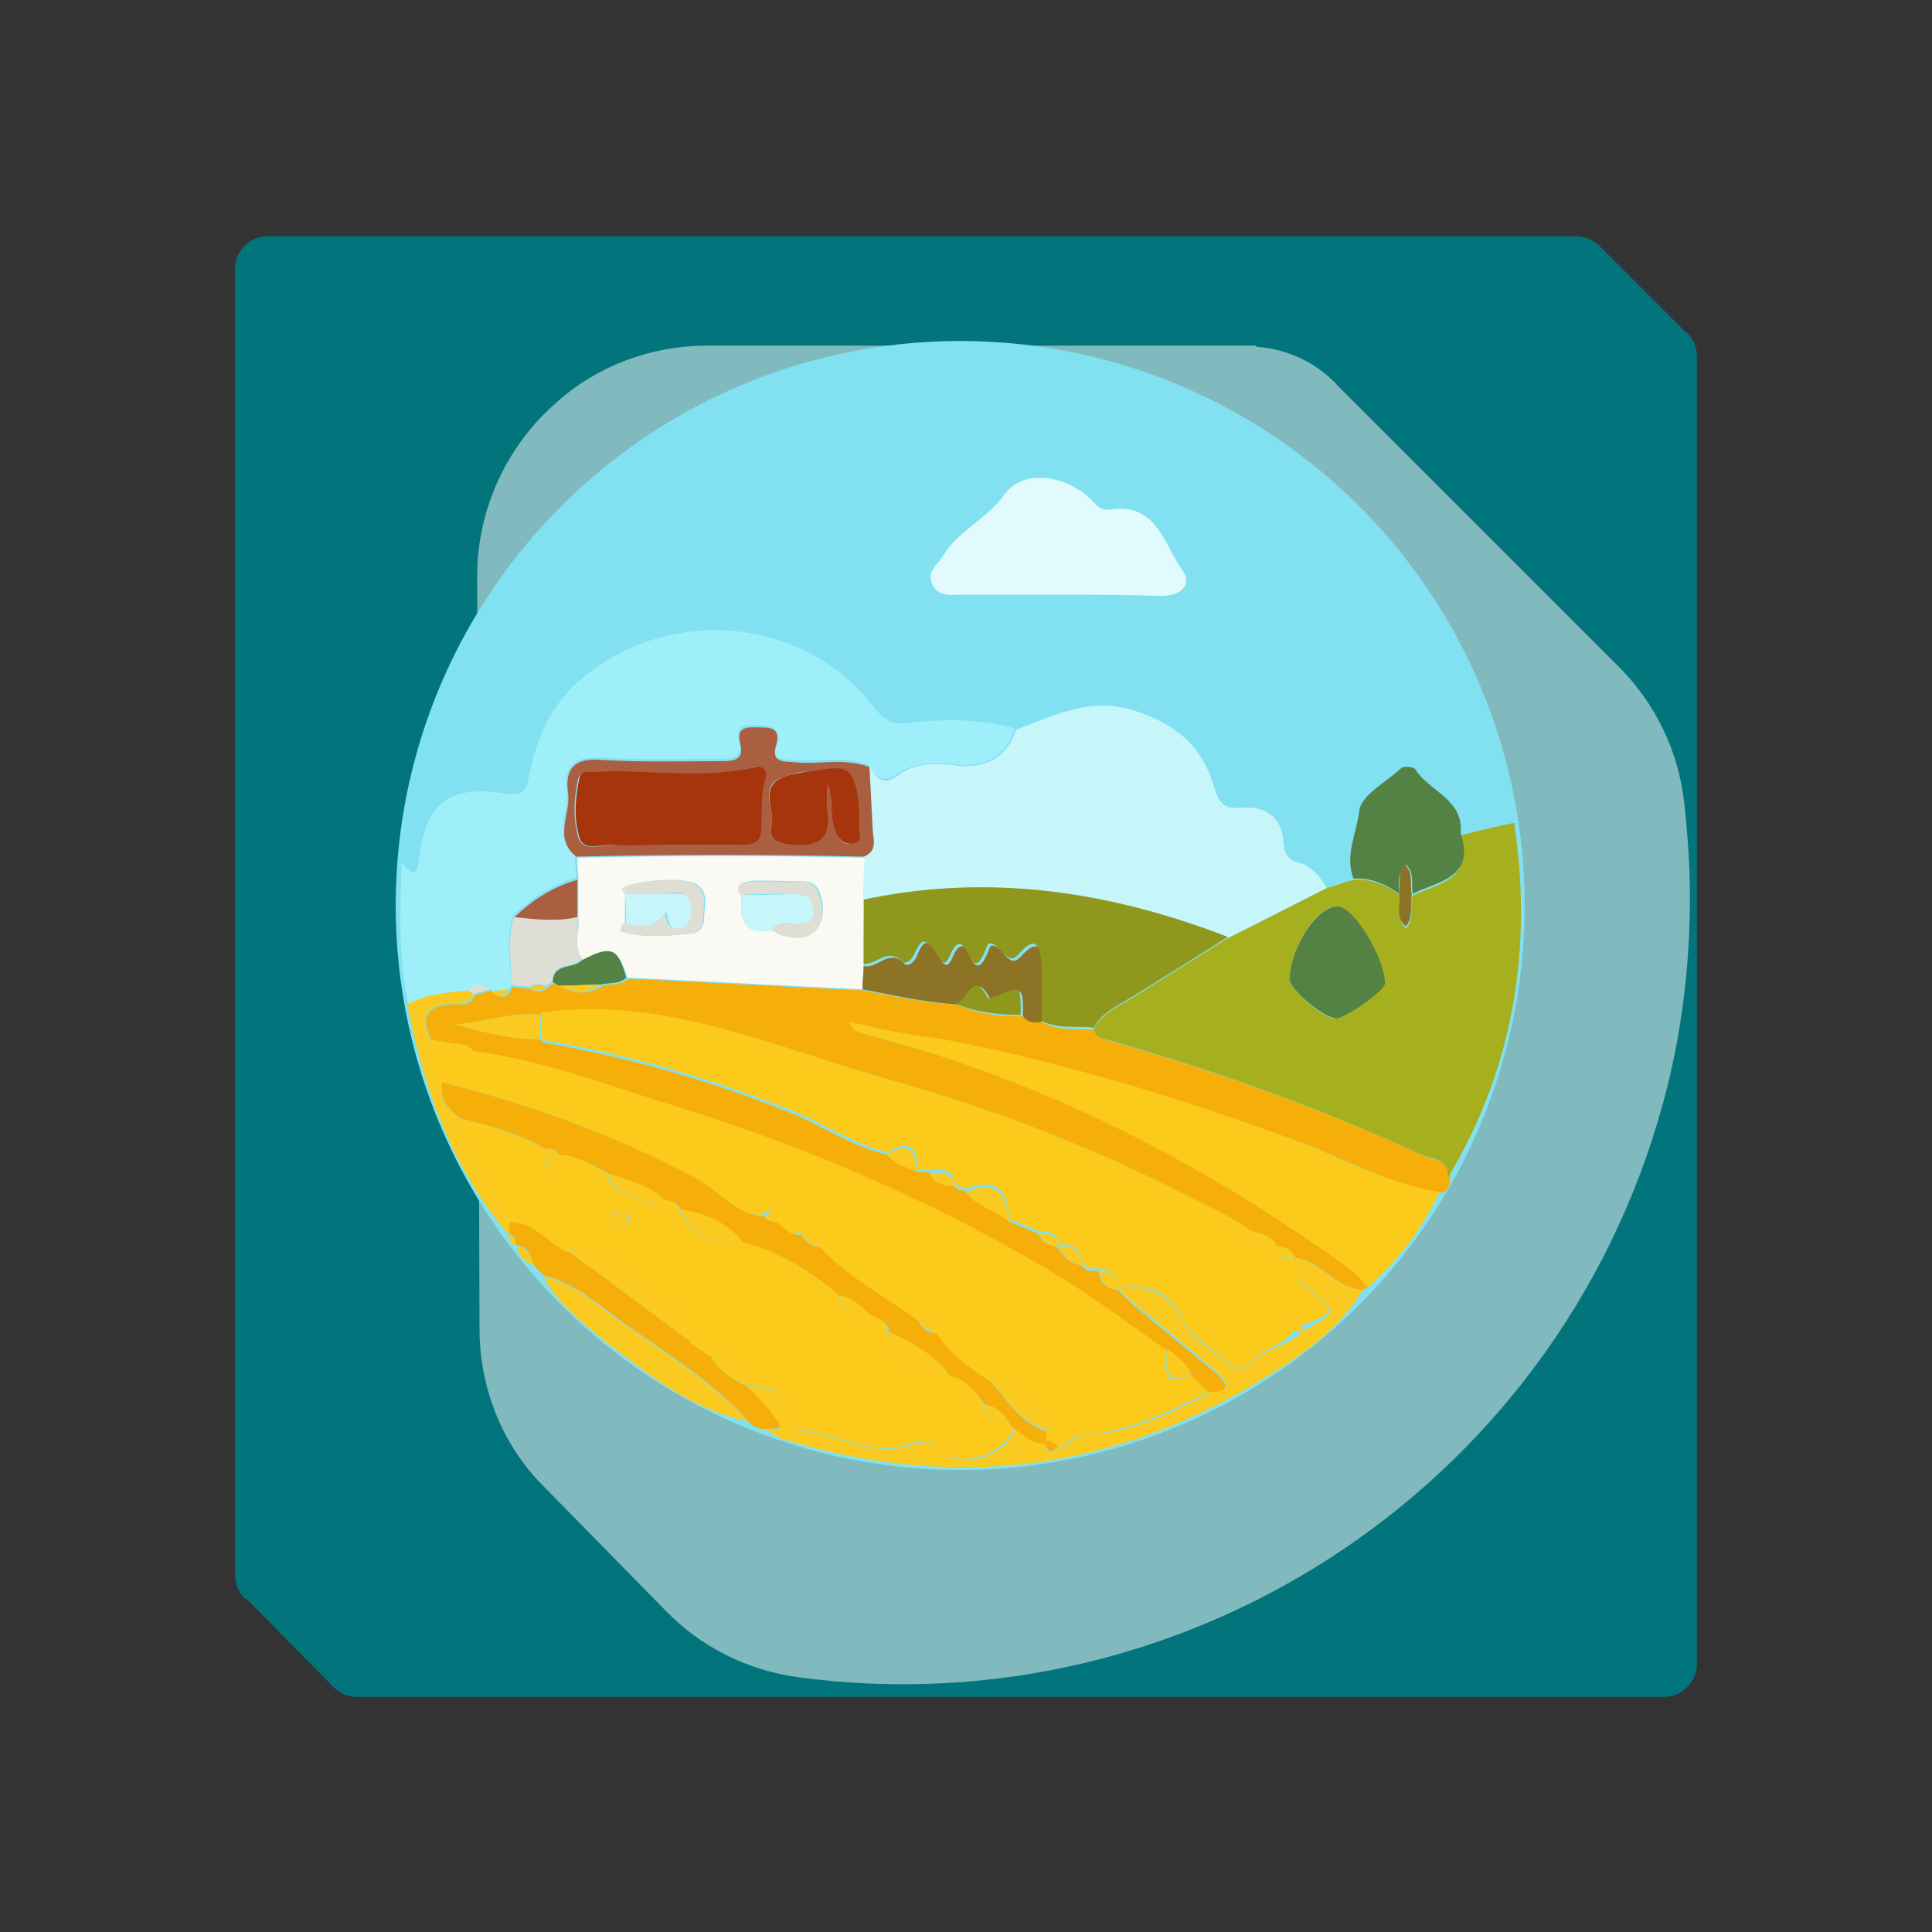 <?xml version="1.0" encoding="utf-8"?>
<!-- Generator: Adobe Illustrator 22.0.1, SVG Export Plug-In . SVG Version: 6.00 Build 0)  -->
<svg version="1.1" id="Capa_1" xmlns="http://www.w3.org/2000/svg" xmlns:xlink="http://www.w3.org/1999/xlink" x="0px" y="0px"
	 viewBox="0 0 166 166" style="enable-background:new 0 0 166 166;" xml:space="preserve">
<rect x="0" y="0" width="166" height="166" fill="#333333" stroke="none"/>
<style type="text/css">
	.st0{fill:#02747C;}
	.st1{opacity:0.5;fill:#FFFFFF;enable-background:new    ;}
	.st2{fill:#82E1F1;}
	.st3{fill:#F6AF08;}
	.st4{fill:#A6B01E;}
	.st5{fill:#9FEFFA;}
	.st6{fill:#FBCA1B;}
	.st7{fill:#FACA21;}
	.st8{fill:#C6F6FA;}
	.st9{fill:#E0FAFD;}
	.st10{fill:#548144;}
	.st11{fill:#8F981D;}
	.st12{fill:#FAF9F3;}
	.st13{fill:#8C7326;}
	.st14{fill:#DFDED5;}
	.st15{fill:#A95F40;}
	.st16{fill:#A6350E;}
</style>
<g id="Innovando_Ruralidad">
	<g>
		<path class="st0" d="M145.8,30.6V143c0,1.5-1.3,2.8-2.8,2.8H30.6c-0.7,0-1.4-0.3-1.9-0.8l-0.3-0.3l-7.1-7.2l-0.3-0.2
			c-0.5-0.5-0.8-1.2-0.8-1.9V23.1c0-1.6,1.3-2.8,2.8-2.8h112.4c0.7,0,1.5,0.3,2,0.8l0.2,0.2l7.1,7.1l0,0
			C145.4,28.9,145.8,29.7,145.8,30.6z"/>
		<path class="st1" d="M145.2,77.1c0-2.7-0.2-5.5-0.5-8.2c-0.5-4.4-2.5-8.5-5.6-11.6c-9.6-9.6-23.9-23.9-24.1-24.1
			c-1.8-2-4.3-3.2-7-3.4l-0.1-0.1H60.7c-4.7,0-9.3,1.7-12.8,4.8l0,0c-4.4,3.8-6.9,9.3-6.9,15l0.2,64.7c0,5.1,2,10.1,5.7,13.7
			l10.3,10.5c3,3.1,7,5.1,11.3,5.7c33.9,4.6,66.4-17,74.8-50.9C144.6,87.9,145.2,82.5,145.2,77.1L145.2,77.1z"/>
	</g>
	<g>
		<circle class="st2" cx="82.5" cy="77.8" r="48.5"/>
		<g>
			<path class="st2" d="M34.5,74.1c0-0.9,0.1-1.7,0.1-2.6c0.1-0.2,0.2-0.4,0.4-0.5c1.6-11.8,7-21.5,15.9-29.4
				c7.8-6.9,16.9-10.8,27.1-11.8c11.4-1.1,22.2,1.5,31.7,8.2c11.4,7.9,18.4,18.8,20.5,32.6c-1.6,0.4-3.1,0.8-4.7,1.1
				c0.3-2.9-2.7-3.6-3.9-5.5c-0.1-0.2-1-0.3-1.2-0.1c-1.3,1.1-3.4,2.2-3.6,3.6c-0.3,1.9-1.3,3.9-0.5,5.9c-0.8,0.2-1.5,0.5-2.3,0.7
				c-0.6-1-1.3-1.8-2.5-2.2c-0.8-0.2-1.2-0.7-1.2-1.5c-0.2-2.4-1.5-3.4-3.8-3.2c-1.4,0.1-1.9-0.5-2.2-1.8c-1-3.6-3.5-5.5-7-6.6
				c-3.7-1.1-6.8,0.5-10,1.7c-3-0.8-6.1-0.8-9.1-0.5c-1.4,0.1-2.1-0.1-2.9-1.2c-6.1-8-17.3-8.7-24.6-3.1c-3,2.3-4.4,5.2-5.1,8.7
				c-0.2,1.1-0.3,2-1.9,1.7c-5.1-0.8-7,0.6-7.6,5.6C35.7,75.8,35.1,74.7,34.5,74.1z M90.7,51.1L90.7,51.1c3,0,6.1,0,9.1,0
				c1.5,0,2.7-1,1.8-2.2c-1.6-2.2-2.2-5.9-6.3-5.2c-0.9,0.2-1.3-0.7-1.9-1.2c-2.3-1.8-5.6-2.1-7.1-0.1c-1.5,2.1-4,3.1-5.3,5.3
				c-0.5,0.8-1.4,1.4-0.9,2.4c0.5,1.1,1.6,0.9,2.5,0.9C85.3,51.1,88,51.1,90.7,51.1z"/>
			<path class="st3" d="M117.5,110.6c-0.1,0.1-0.3,0.2-0.4,0.2c-2.3,0-3.5-2.5-5.8-2.7l0,0c-0.3-0.7-0.8-1-1.6-1l0,0
				c-0.5-1.2-1.8-1-2.6-1.6c-1.7-1.2-3.6-1.9-5.4-2.9c-8.2-4.2-16.7-7.4-25.5-9.9C66.5,90,57,85.5,46.4,87.2
				c-2.5-0.3-4.8,0.7-7.3,0.8c2.4,0.7,4.8,1.3,7.3,1.3c0.1,0.1,0.2,0.3,0.4,0.3c7.5,1.3,14.8,3.4,21.8,6.3c2.5,1.1,4.9,2.7,7.6,3.3
				c0.7,0.8,1.7,1,2.6,1.5c0.3,0,0.7,0,1,0c0.4,0.9,1.2,1.1,2.1,1.1c0.2,0.4,0.6,0.5,1,0.5c0.9,1.3,2.6,1.6,3.7,2.6
				c0.9,0.4,1.7,0.7,2.6,1.1c0.3,0.7,0.8,1,1.6,1.1l0,0c0.5,0.8,1.1,1.5,2.1,1.6c0.4,0.6,1,0.5,1.5,0.5c0.1,1,0.6,1.5,1.6,1.6l0,0
				c0.4,0.4,0.7,0.7,1.1,1.1c2.5,2.1,5,4.1,7.5,6.2c1.2,1,0.7,1.6-0.7,1.6l0,0c-0.2-0.2-0.3-0.3-0.5-0.5l0,0
				c-0.2-0.2-0.4-0.4-0.5-0.5c-0.2-0.2-0.3-0.3-0.5-0.5c-0.5-0.9-1.2-1.6-2.1-2.1c-3.4-2.3-6.8-4.8-10.3-7
				c-10.5-6.2-21.6-10.9-33.3-14.4c-5.3-1.6-10.5-3.6-16-4.3c-0.2-0.2-0.4-0.3-0.5-0.5c-1-0.2-2.1-0.4-3.1-0.5c-1-1.9-0.5-3,1.7-3.1
				c0.7-0.1,1.6,0.3,2-0.8c0.5-0.1,1-0.3,1.6-0.4v0.2c0.6,0.5,1.1,0.5,1.5-0.2c0-0.1,0-0.2,0.1-0.3c0.5,0.1,1.1,0.1,1.6,0.2
				c0.5,0.3,1,0.3,1.4-0.1c0.2-0.1,0.4-0.3,0.6-0.4c0.2,0.1,0.4,0.2,0.6,0.3c1.2,0.6,2.4,0.7,3.6-0.1c0.7-0.2,1.6,0,2.2-0.6
				c6.7,0.3,13.5,0.7,20.2,1c2.6,0.5,5.3,1.1,8,1.2c1.8,0.8,3.7,1.1,5.7,1c0.4,0.6,1,0.5,1.6,0.5c1.5,0.9,3.1,0.5,4.7,0.7
				c0.1,0.8,0.7,0.8,1.3,1c9.2,2.6,18.1,5.8,26.8,9.8c0.9,0.4,2.4,0.4,2.3,2c0,0.5-0.2,0.9-0.6,1.2c-4.4-0.6-8.3-2.9-12.4-4.4
				c-9.7-3.5-19.5-6.6-29.7-8.6c-1.4-0.3-2.9-0.4-4.4-0.7c-1.4-0.3-2.8-0.6-4.2-0.9c0.2,0.6,0.5,0.8,0.8,0.9
				c15.4,3.9,29.2,11,42,20.2C116.5,109.3,117,110,117.5,110.6z"/>
			<path class="st4" d="M124.4,101.2c0.1-1.7-1.4-1.6-2.3-2c-8.7-4-17.6-7.2-26.8-9.8c-0.6-0.2-1.2-0.2-1.3-1c0.4-0.9,1.2-1.4,2-1.9
				c3.2-1.9,6.3-3.9,9.5-5.9c2.8-1.4,5.7-2.9,8.5-4.3c0.8-0.2,1.5-0.5,2.3-0.7c1.5-0.1,2.8,0.4,3.9,1.3c0.2,0.9-0.3,2,0.6,2.9
				c0.8-1,0.3-2,0.5-2.8c2.1-1.1,5.4-1.3,4.1-5.2c1.6-0.4,3.1-0.8,4.7-1.1C131.7,81.4,130.1,91.7,124.4,101.2z M110.8,84.1
				c0,0.9,2.8,3.4,3.9,3.4c0.8,0,4.2-2.4,4.2-3c0.1-2.1-2.6-6.5-4-6.6C113.3,77.7,110.9,81.3,110.8,84.1z"/>
			<path class="st5" d="M43.9,84.7c0,0.1-0.1,0.2-0.1,0.3c-0.5,0.1-1,0.1-1.5,0.2V85c-0.7-0.5-1.4-0.6-2,0.1
				c-1.8,0.2-3.6,0.3-5.2,1.2c-0.9-4-0.7-8.1-0.6-12.2c0.6,0.6,1.3,1.7,1.5-0.3c0.6-4.9,2.6-6.4,7.6-5.6c1.6,0.2,1.7-0.7,1.9-1.7
				c0.7-3.5,2.1-6.4,5.1-8.7c7.3-5.6,18.5-4.9,24.6,3.1c0.9,1.1,1.5,1.4,2.9,1.2c3-0.3,6.1-0.4,9.1,0.5c-0.8,2.3-2.3,3.3-4.9,3.1
				c-1.8-0.2-3.6-0.3-5.2,0.8c-1.3,0.9-1.9,0.2-2.5-0.8c-2.1-0.8-4.3-0.2-6.4-0.4c-0.9-0.1-2.1,0.1-1.6-1.5c0.4-1.3-0.4-1.5-1.4-1.5
				c-0.9,0-2.1-0.2-1.7,1.4c0.4,1.5-0.7,1.5-1.7,1.5c-3.4,0-6.8,0.1-10.1-0.1c-2.2-0.1-3.3,0.5-3,2.8c0.3,1.8-1.3,3.9,0.7,5.5
				c0,0.7,0.1,1.3,0.1,2c-2.1,0.6-3.8,1.8-5.4,3.2C43.4,80.8,43.9,82.8,43.9,84.7z"/>
			<path class="st6" d="M117.5,110.6c-0.5-0.6-1-1.2-1.7-1.7c-12.8-9.2-26.6-16.3-42-20.2c-0.3-0.1-0.6-0.3-0.8-0.9
				c1.4,0.3,2.8,0.7,4.2,0.9c1.4,0.3,2.9,0.4,4.4,0.7c10.2,2,20,5,29.7,8.6c4.1,1.5,8,3.8,12.4,4.4
				C122.2,105.5,120.2,108.3,117.5,110.6z"/>
			<path class="st7" d="M111.3,108.1c2.2,0.2,3.4,2.7,5.8,2.7c-2.3,3.9-6.1,6.2-9.8,8.4c-12.6,7.4-26,8.7-39.9,4.5
				c-0.6-0.2-1.1-0.6-1.6-0.8c0.4-0.2,1.9,0.3,0.8-1c-0.7-0.9-1.6-1.8-2.4-2.7c1.8,0.1,3.9-0.1,3.7,2.7c0,0.6,0.5,0.9,1,1
				c3.2,0.5,6.2,2.4,9.6,1.2c0.9-0.3,1.7-0.3,2.5,0.6c1.6,1.7,5.4,0.4,6.2-1.9c0.8,0.5,1.5,1.3,2.6,1.1l0,0c0.1,0.7,0.2,1.3,1.1,0.5
				c0.9,0,1.3-1,2.3-1.1c3.9-0.2,7.4-1.8,10.8-3.7c1.4,0,1.9-0.5,0.7-1.6c-2.5-2.1-5-4.2-7.5-6.2c-0.4-0.3-0.7-0.7-1.1-1.1
				c2.4-0.3,4.2,0.2,5.5,2.8c0.7,1.5,2.6,2.5,4,3.7c0.5,0.4,1.4,0.6,1.7,0.2c1.1-1.6,3.3-1.6,4.6-3c3-1.6,3.1-1.7,0.3-3.8
				C111.2,109.9,111.3,109,111.3,108.1z"/>
			<path class="st3" d="M64.2,119.1c0.8,0.9,1.7,1.7,2.4,2.7c1.1,1.3-0.4,0.8-0.8,1c-0.7,0-1.2-0.3-1.6-0.8c-3.1-3.4-7-5.8-10.7-8.4
				c-2.1-1.5-4.1-3.4-6.8-4c-0.1-0.1-0.2-0.3-0.4-0.4c-0.2-0.2-0.3-0.4-0.5-0.6l0,0c-0.2-0.7-0.4-1.5-1.4-1.6l-0.1-0.1
				c0-0.4-0.1-0.8-0.6-0.9l0,0c0-0.4,0.1-0.8,0.1-1.1c2.2,0,3.4,2,5.2,2.7c3.5,2.6,7,5.2,10.5,7.8c0.5,0.4,1,0.7,1.6,1.1
				C61.8,117.8,62.9,118.5,64.2,119.1L64.2,119.1z"/>
			<path class="st7" d="M46.7,109.7c2.7,0.6,4.7,2.5,6.8,4c3.7,2.6,7.6,5,10.7,8.4c-4.9-1-8.6-4.1-12.4-7
				C49.9,113.5,47.9,112,46.7,109.7z"/>
			<path class="st7" d="M43.8,105c0,0.4-0.1,0.8-0.1,1.1c-4.8-5.7-7.3-12.5-8.7-19.8c1.6-0.9,3.4-1,5.2-1.2c0.2,0.1,0.3,0.2,0.5,0.3
				c-0.4,1-1.3,0.7-2,0.8c-2.2,0.2-2.7,1.3-1.7,3.1c0.2,1.3-0.6,2.8,1,3.7c-0.3,1.5,0.5,2.4,1.6,3.1c-0.7,0.6-0.4,1.1,0,1.8
				C41,100.2,42.4,102.6,43.8,105z"/>
			<path class="st7" d="M44.4,107.1c1,0.1,1.2,0.9,1.4,1.6C45,108.4,44.6,107.9,44.4,107.1z"/>
			<path class="st7" d="M43.7,106.1c0.5,0.1,0.6,0.5,0.6,0.9C43.9,106.9,43.7,106.5,43.7,106.1z"/>
			<path class="st7" d="M45.8,108.7c0.2,0.2,0.3,0.4,0.5,0.6C46.2,109.1,46,108.9,45.8,108.7z"/>
			<path class="st5" d="M34.9,71c-0.1,0.2-0.2,0.4-0.4,0.5C34.7,71.3,34.8,71.1,34.9,71z"/>
			<path class="st8" d="M74.7,65.8c0.6,1.1,1.2,1.8,2.5,0.8c1.6-1.2,3.5-1,5.2-0.8c2.5,0.2,4.1-0.8,4.9-3.1c3.2-1.2,6.3-2.8,10-1.7
				c3.5,1.1,6,3,7,6.6c0.4,1.3,0.8,1.9,2.2,1.8c2.3-0.2,3.7,0.8,3.8,3.2c0.1,0.8,0.4,1.3,1.2,1.5c1.2,0.3,1.9,1.2,2.5,2.2
				c-2.8,1.4-5.7,2.9-8.5,4.3c-10.2-4-20.5-5.6-31.3-3.3c0-1.2,0-2.5,0-3.7c1.1-0.4,0.9-1.3,0.8-2.2C74.9,69.6,74.8,67.7,74.7,65.8z
				"/>
			<path class="st9" d="M90.7,51.1c-2.7,0-5.4,0-8.1,0c-0.9,0-2,0.2-2.5-0.9c-0.5-1.1,0.4-1.6,0.9-2.4c1.3-2.2,3.8-3.2,5.3-5.3
				s4.8-1.8,7.1,0.1c0.6,0.5,1,1.3,1.9,1.2c4.1-0.7,4.7,3,6.3,5.2c0.9,1.3-0.2,2.2-1.8,2.2C96.8,51.1,93.8,51.1,90.7,51.1L90.7,51.1
				z"/>
			<path class="st10" d="M120.2,76.8c-1.2-0.9-2.5-1.4-3.9-1.3c-0.8-2,0.3-4,0.5-5.9c0.2-1.3,2.3-2.4,3.6-3.6
				c0.2-0.2,1.1-0.1,1.2,0.1c1.2,1.9,4.2,2.6,3.9,5.5c1.3,3.9-2,4.1-4.1,5.2c-0.2-0.8,0.2-1.8-0.6-2.5
				C119.9,75.2,120.3,76.1,120.2,76.8z"/>
			<path class="st6" d="M38,93c-1.6-0.9-0.9-2.4-1-3.7c1,0.2,2.1,0.4,3.1,0.5c0.2,0.2,0.4,0.3,0.5,0.5c5.5,0.7,10.7,2.6,16,4.3
				c11.6,3.5,22.8,8.2,33.3,14.4c3.6,2.1,6.9,4.6,10.3,7c0.2,1.2-0.7,3.5,2.1,2.1c0.2,0.2,0.3,0.3,0.5,0.5s0.4,0.4,0.5,0.5l0,0
				c0.2,0.2,0.3,0.3,0.5,0.5l0,0c-3.4,1.8-6.9,3.4-10.8,3.7c-1,0.1-1.4,1.1-2.3,1.1c-0.2-0.4-0.6-0.5-1.1-0.5l0,0c0-0.3,0-0.7,0-1
				c0.8-0.1,1.1-0.3,0.5-1.2c-1.3-1.7-2.9-2.9-5.2-3c-1.8-1.1-3.5-2.4-4.7-4.2c0-1.1-0.8-1.1-1.6-1.1c-2.8-2.1-6-3.7-8.4-6.3
				c0-1.1-0.8-1.1-1.6-1.1c-1,0.2-1.5-0.5-2.1-1.1c-0.1-0.7-0.2-1.3-1.1-0.5c-2.5-0.1-3.8-2.2-5.8-3.2C53,97.6,45.7,94.9,38,93z"/>
			<path class="st6" d="M111.2,114.1c-0.6,1.6-2.8,1.6-3.9,3.2c-0.3,0.4-1.2,0.3-1.7-0.2c-1.4-1.2-3.2-2.2-4-3.7
				c-1.2-2.6-3-3.1-5.5-2.8l0,0c-0.1-1-0.6-1.5-1.6-1.6c-0.6,0-1.2,0-1.5-0.5c-0.1-1.4-1-1.6-2.1-1.6l0,0c-0.1-1.1-0.8-1.1-1.6-1.1
				c-0.9-0.4-1.7-0.7-2.6-1.1c-0.2-2.8-1.2-3.4-3.7-2.6c-0.4,0-0.8-0.1-1-0.5c-0.2-1.4-1.3-1-2.1-1.1c-0.3,0-0.7,0-1,0
				c-0.1-1.8-0.7-2.7-2.6-1.5c-2.7-0.6-5.1-2.2-7.6-3.3c-7.1-2.9-14.3-5-21.8-6.3c-0.1,0-0.3-0.2-0.4-0.3c0-0.7,0-1.4,0-2.1
				c10.5-1.5,20,3,29.7,5.7c8.8,2.5,17.3,5.7,25.5,9.9c1.8,0.9,3.7,1.7,5.4,2.9c-0.1,2.1,1.5,1.5,2.6,1.6l0,0c0.1,1.1,0.8,1.1,1.6,1
				l0,0c0,0.9-0.1,1.8,0.8,2.5C114.9,112.7,114.9,112.8,111.2,114.1c-0.4,0.3,0,0.3,0.4,0.3c0.6,0,0.1-0.3,0.1-0.5
				c-0.1-0.4-0.4-0.5-0.8-0.4C110.8,113.5,110.6,113.7,111.2,114.1z"/>
			<path class="st11" d="M74.2,77.3c10.8-2.3,21.2-0.7,31.3,3.2c-3.2,2-6.3,4-9.5,5.9c-0.8,0.5-1.6,1-2,1.9
				c-1.6-0.2-3.2,0.2-4.7-0.7c0-1.6,0.1-3.1,0-4.7c-0.1-1,0.1-3-1.8-0.9c-0.6,0.7-1,0.2-1.5-0.3c-0.3-0.4-1-1-1.2-0.4
				c-1.2,3.3-1.6,0-2.3-0.2c-1,0-0.9,2.8-2,1c-1.1-1.7-1.3-1.5-2,0c-0.2,0.4-0.7,0.8-1,0.5c-1.3-1.3-2.3,0.5-3.5,0.2
				C74.2,81.1,74.2,79.2,74.2,77.3z"/>
			<path class="st12" d="M74.2,77.3c0,1.9,0,3.8,0,5.7c0,0.7-0.1,1.3-0.1,2c-6.7-0.3-13.5-0.7-20.2-1c-0.8-2.5-1.4-2.8-3.8-1.5
				c-0.9-1.1-0.3-2.4-0.4-3.6c0-1.1,0-2.1,0-3.2c0-0.7-0.1-1.3-0.1-2c8.2-0.2,16.5-0.2,24.7,0C74.2,74.9,74.2,76.1,74.2,77.3z
				 M53.7,76.8c0,0.8,0,1.7,0,2.5c-0.3,0.2-0.5,0.7-0.1,0.8c1.9,0.5,3.9,0.3,5.9,0.1c0.7-0.1,1-0.7,1-1.3c0-1.1,0.5-2.3-0.8-3
				c-1-0.6-5.7-0.2-6.2,0.5C53.5,76.5,53.7,76.7,53.7,76.8z M66.3,79.9c0.2,0.1,0.5,0.3,0.7,0.3c1.1,0.3,2.4,0.6,3.2-0.4
				c0.7-0.9,0.6-2.2,0.2-3.2c-0.5-1.2-1.8-0.8-2.8-0.9c-1,0-2.1-0.1-3.1,0c-0.5,0.1-1.4,0.1-0.8,1.1C63.6,78.7,63.6,80.4,66.3,79.9z
				"/>
			<path class="st13" d="M74.1,85c0-0.7,0.1-1.3,0.1-2c1.2,0.3,2.2-1.6,3.5-0.2c0.3,0.3,0.8-0.1,1-0.5c0.7-1.6,0.9-1.8,2,0s1-1,2-1
				c0.6,0.2,1.1,3.5,2.3,0.2c0.2-0.6,0.9,0,1.2,0.4c0.4,0.5,0.9,1,1.5,0.3c1.8-2,1.7-0.1,1.8,0.9c0.1,1.6,0,3.1,0,4.7
				c-0.6,0.1-1.2,0.1-1.6-0.5c0-2.5,0-2.5-2.1-1.6c-0.2,0.1-0.6,0.2-0.7,0.2c-1.4-2.9-1.9,0.7-2.9,0.4C79.3,86.1,76.7,85.5,74.1,85z
				"/>
			<path class="st14" d="M49.6,78.8c0.2,1.2-0.4,2.5,0.4,3.6c-0.7,0.8-2.5,0.2-2.5,1.9c-0.2,0.1-0.4,0.3-0.6,0.4
				c-0.5-0.2-1-0.2-1.4,0.1c-0.5-0.1-1.1-0.1-1.6-0.2c0.1-2-0.4-3.9,0.3-5.9C45.9,79,47.8,79.2,49.6,78.8z"/>
			<path class="st10" d="M47.5,84.4c0-1.7,1.8-1.1,2.5-1.9c2.5-1.3,3.1-1.1,3.8,1.5c-0.6,0.6-1.5,0.4-2.2,0.6
				c-1.2,0-2.4,0.1-3.6,0.1C47.9,84.6,47.7,84.5,47.5,84.4z"/>
			<path class="st7" d="M46.4,87.2c0,0.7,0,1.4,0,2.1c-2.5,0-4.9-0.6-7.3-1.3C41.6,87.9,43.9,86.9,46.4,87.2z"/>
			<path class="st11" d="M82,86.2c1,0.3,1.5-3.2,2.9-0.4c0,0,0.4-0.1,0.7-0.2c2.1-0.9,2.1-1,2.1,1.6C85.8,87.2,83.9,87,82,86.2z"/>
			<path class="st7" d="M83,102.4c2.5-0.9,3.4-0.2,3.7,2.6C85.6,104,83.9,103.7,83,102.4z"/>
			<path class="st7" d="M102.4,118c-2.8,1.4-1.9-0.9-2.1-2.1C101.2,116.5,101.9,117.2,102.4,118z"/>
			<path class="st7" d="M76.2,99.2c1.9-1.2,2.5-0.3,2.6,1.5C78,100.3,76.9,100.1,76.2,99.2z"/>
			<path class="st7" d="M109.7,107.1c-1.1-0.1-2.7,0.6-2.6-1.6C107.9,106.1,109.3,105.9,109.7,107.1z"/>
			<path class="st7" d="M90.9,107.1c1.1-0.1,2,0.2,2.1,1.6C91.9,108.6,91.4,107.9,90.9,107.1z"/>
			<path class="st7" d="M79.9,100.8c0.8,0.1,1.9-0.3,2.1,1.1C81.1,101.9,80.3,101.7,79.9,100.8z"/>
			<path class="st7" d="M94.5,109.2c1,0,1.6,0.5,1.6,1.6C95.1,110.7,94.6,110.2,94.5,109.2z"/>
			<path class="st7" d="M48,84.7c1.2,0,2.4-0.1,3.6-0.1C50.5,85.4,49.3,85.3,48,84.7z"/>
			<path class="st7" d="M89.3,106c0.8,0,1.5,0,1.6,1.1C90.1,107.1,89.6,106.7,89.3,106z"/>
			<path class="st7" d="M111.3,108.1c-0.8,0-1.5,0-1.6-1C110.5,107.1,111,107.4,111.3,108.1z"/>
			<path class="st14" d="M40.7,85.4c-0.2-0.1-0.3-0.2-0.5-0.3c0.6-0.7,1.3-0.6,2-0.1C41.7,85.1,41.2,85.2,40.7,85.4z"/>
			<path class="st7" d="M42.2,85.2c0.5-0.1,1-0.1,1.5-0.2C43.3,85.8,42.8,85.7,42.2,85.2z"/>
			<path class="st7" d="M45.5,84.9c0.4-0.3,0.9-0.3,1.4-0.1C46.5,85.2,46,85.2,45.5,84.9z"/>
			<path class="st7" d="M40.7,90.3c-0.2-0.2-0.4-0.3-0.5-0.5C40.3,90,40.5,90.2,40.7,90.3z"/>
			<path class="st7" d="M103.5,119.1c-0.2-0.2-0.4-0.4-0.5-0.5C103.1,118.7,103.3,118.9,103.5,119.1z"/>
			<path class="st7" d="M104,119.6c-0.2-0.2-0.3-0.3-0.5-0.5C103.6,119.3,103.8,119.4,104,119.6z"/>
			<path class="st10" d="M110.8,84.1c0.1-2.8,2.5-6.4,4.2-6.2c1.4,0.1,4,4.5,4,6.6c0,0.6-3.4,3-4.2,3
				C113.6,87.4,110.8,85,110.8,84.1z"/>
			<path class="st13" d="M120.2,76.8c0.2-0.8-0.2-1.7,0.5-2.5c0.8,0.7,0.4,1.7,0.6,2.5c-0.2,0.9,0.2,1.9-0.5,2.8
				C119.8,78.8,120.4,77.7,120.2,76.8z"/>
			<path class="st15" d="M74.2,73.6c-8.2-0.2-16.5-0.2-24.7,0c-2-1.6-0.4-3.7-0.7-5.5c-0.3-2.3,0.8-3,3-2.8
				c3.4,0.2,6.8,0.1,10.1,0.1c1,0,2.1,0,1.7-1.5c-0.4-1.6,0.8-1.4,1.7-1.4c1,0,1.8,0.1,1.4,1.5c-0.5,1.6,0.7,1.4,1.6,1.5
				c2.1,0.2,4.3-0.4,6.4,0.4c0.1,1.9,0.2,3.8,0.3,5.7C75.1,72.3,75.3,73.2,74.2,73.6z M57.3,72.6c2.1,0,4.2,0,6.3,0
				c1,0,1.7-0.2,1.7-1.4c0-1.5-0.1-2.9,0.4-4.4c0.2-0.6-0.3-1.1-0.9-0.9c-4.5,1.2-9.1,0.3-13.7,0.4c-0.5,0-1.2,0-1.4,0.5
				c-0.4,1.7-0.5,3.5,0,5.2c0.4,1.2,1.8,0.6,2.8,0.6C54.2,72.6,55.7,72.6,57.3,72.6z M71.1,67.4c0.6,1.3,0.1,2.8,0.7,4.1
				c0.3,0.6,0.6,1.1,1.3,1c0.4,0,0.8-0.1,0.8-0.5c-0.1-1.8,0.1-3.8-0.7-5.3c-0.6-1.1-2.5-0.5-3.9-0.4c-0.6,0-1.2,0.2-1.8,0.4
				c-2.5,0.7-0.9,2.8-1.2,4.2c-0.3,1.2,0.5,1.6,1.7,1.7c2.3,0.2,3.5-0.5,3.1-3C71,68.9,71.1,68.2,71.1,67.4z"/>
			<path class="st15" d="M49.6,78.8c-1.8,0.4-3.6,0.2-5.4,0c1.6-1.5,3.3-2.6,5.4-3.2C49.6,76.7,49.6,77.8,49.6,78.8z"/>
			<path class="st6" d="M43.8,105c-1.4-2.4-2.8-4.7-4.2-7.1c-0.4-0.6-0.7-1.2,0-1.8c2.5,0.6,5,1.4,7.3,2.6c0.2,0.6-0.4,1.6,0.5,1.7
				c0.6,0.1,0.4-0.8,0.5-1.2c1.6,0,2.9,0.9,4.2,1.6c0.6,2.2,2.9,1.9,4.3,2.9c0.1-0.3,0.3-0.6,0.4-0.8c0.7,0,1.3,0.4,1.6,1
				c1.1,2.4,3,3.4,5.2,2.6c3.1,1,5.9,2.6,8.4,4.7c0.4,1.3,0.8,2.7,2.6,1.6c0.7,0.4,1.5,0.5,1.6,1.5c0.9,2.5,2.6,3.7,5.2,3.7
				c1.5,0.3,2.3,1.5,3.1,2.6c0.1,1.4,1,1.6,2.1,1.6c0.2,0.2,0.3,0.3,0.5,0.5c-0.8,2.3-4.6,3.6-6.2,1.9c-0.9-0.9-1.6-0.9-2.5-0.6
				c-3.4,1.2-6.4-0.7-9.6-1.2c-0.5-0.1-1.1-0.4-1-1c0.1-2.8-1.9-2.6-3.7-2.7l0,0c0-2.2-1.3-2.7-3.2-2.6c-0.5-0.4-1-0.7-1.6-1.1
				c0-0.3,0-0.7-0.1-1c-0.8-2.4-7.4-7.1-10-7.1c-0.1,0-0.2,0.2-0.4,0.3C47.2,107,46,105,43.8,105z M53.3,104c-0.6,0.1-1,0.5-1,1.2
				c0,0.4,0.3,0.7,0.7,0.5c0.6-0.2,1.1-0.6,1.1-1.3C54.1,104.1,53.7,104.1,53.3,104z"/>
			<path class="st3" d="M52.2,100.8c-1.3-0.7-2.6-1.5-4.2-1.6c-0.2-0.4-0.6-0.5-1.1-0.5c-2.3-1.3-4.8-2-7.3-2.6
				c-1.1-0.8-1.9-1.7-1.6-3.1c7.6,1.9,15,4.6,21.9,8.3c1.9,1,3.3,3.1,5.8,3.2c0.2,0.4,0.6,0.5,1.1,0.5c0.6,0.6,1.1,1.2,2.1,1.1
				c0.3,0.7,0.8,1,1.6,1.1c2.4,2.6,5.6,4.2,8.4,6.3c0.3,0.7,0.8,1,1.6,1.1c1.2,1.8,2.9,3,4.7,4.2c1.4,1.6,2.5,3.5,4.7,4.2
				c0,0.3,0,0.7,0,1c-1.1,0.2-1.8-0.6-2.6-1.1c-0.2-0.2-0.3-0.3-0.5-0.5c-0.5-0.8-1-1.5-2.1-1.6c-0.8-1.1-1.6-2.3-3.1-2.6
				c-1.3-1.8-3.3-2.8-5.2-3.7c-0.1-1-0.9-1.2-1.6-1.5c-0.8-0.7-1.5-1.5-2.6-1.6c-2.5-2.2-5.2-3.8-8.4-4.7c-1.4-1.6-3.2-2.3-5.2-2.6
				c-0.3-0.7-0.8-1-1.6-1C55.5,101.7,53.8,101.4,52.2,100.8z"/>
			<path class="st3" d="M89.8,123.8c0.4,0,0.8,0.1,1.1,0.5C90.1,125.1,89.9,124.5,89.8,123.8z"/>
			<path class="st7" d="M49,107.6c0.1-0.1,0.2-0.3,0.4-0.3c2.6,0,9.2,4.7,10,7.1c0.1,0.3,0.1,0.7,0.1,1
				C56,112.8,52.5,110.2,49,107.6z"/>
			<path class="st7" d="M61.1,116.5c1.9-0.1,3.2,0.4,3.2,2.6C62.9,118.5,61.8,117.8,61.1,116.5z"/>
			<path class="st7" d="M89.8,122.8c-2.2-0.7-3.3-2.6-4.7-4.2c2.2,0.1,3.8,1.3,5.2,3C90.9,122.4,90.6,122.6,89.8,122.8z"/>
			<path class="st7" d="M70.5,107.1c-0.7,0-1.3-0.4-1.6-1.1C69.7,106,70.4,106,70.5,107.1z"/>
			<path class="st7" d="M80.4,114.4c-0.7,0-1.3-0.4-1.6-1.1C79.6,113.4,80.4,113.4,80.4,114.4z"/>
			<path class="st7" d="M66.8,105c-0.4,0-0.8-0.1-1.1-0.5C66.6,103.7,66.7,104.3,66.8,105z"/>
			<path class="st7" d="M110.5,113.9c0.1-0.1,0.3-0.3,0.5-0.4c0.4-0.1,0.7,0.1,0.8,0.4c0,0.1,0.4,0.5-0.1,0.5
				C111.2,114.4,110.7,114.4,110.5,113.9z"/>
			<path class="st8" d="M66.3,79.9c-2.7,0.5-2.7-1.2-2.6-3c1.5,0,2.9,0,4.4-0.1c0.9,0,1.8,0.2,1.9,1.3c0.1,1.3-0.8,1.3-1.7,1.3
				C67.5,79.3,66.8,79.2,66.3,79.9z"/>
			<path class="st14" d="M53.7,76.8c-0.1-0.1-0.3-0.4-0.3-0.4c0.5-0.7,5.2-1.1,6.2-0.5c1.3,0.7,0.8,2,0.8,3c0,0.7-0.3,1.3-1,1.3
				c-2,0.2-3.9,0.4-5.9-0.1c-0.4-0.1-0.1-0.6,0.1-0.8c1.1,0.1,2.2,0.4,3-0.6c0.4-0.6,0.5-0.5,0.6,0.1c0.1,0.7,0.5,1.1,1.2,0.8
				c0.7-0.3,0.8-1,0.8-1.7s-0.3-1.2-1.1-1.2C56.8,76.8,55.3,76.8,53.7,76.8z"/>
			<path class="st8" d="M53.7,76.8c1.5,0,3.1,0,4.6,0c0.7,0,1.1,0.5,1.1,1.2s-0.1,1.4-0.8,1.7c-0.7,0.3-1.1-0.1-1.2-0.8
				c-0.1-0.6-0.2-0.7-0.6-0.1c-0.8,1-1.9,0.7-3,0.6C53.8,78.5,53.8,77.7,53.7,76.8z"/>
			<path class="st14" d="M66.3,79.9c0.5-0.7,1.2-0.5,1.9-0.5c0.9,0,1.8,0,1.7-1.3C69.8,77,69,76.8,68,76.8c-1.5,0-2.9,0-4.4,0.1
				c-0.6-1,0.3-1.1,0.8-1.1c1-0.1,2.1-0.1,3.1,0c1,0,2.3-0.4,2.8,0.9c0.4,1,0.6,2.3-0.2,3.2c-0.8,1-2.1,0.7-3.2,0.4
				C66.7,80.1,66.5,80,66.3,79.9z"/>
			<path class="st16" d="M57.3,72.6c-1.6,0-3.1,0.1-4.7,0c-1-0.1-2.4,0.6-2.8-0.6c-0.5-1.6-0.4-3.4,0-5.2c0.1-0.6,0.8-0.5,1.4-0.5
				c4.6-0.2,9.1,0.7,13.7-0.4c0.6-0.2,1.1,0.4,0.9,0.9c-0.5,1.5-0.3,2.9-0.4,4.4c0,1.2-0.7,1.4-1.7,1.4
				C61.5,72.6,59.4,72.6,57.3,72.6z"/>
			<path class="st16" d="M71.1,67.4c0,0.7-0.1,1.5,0,2.2c0.4,2.5-0.8,3.2-3.1,3c-1.2-0.1-2-0.5-1.7-1.7c0.3-1.4-1.2-3.4,1.2-4.2
				c0.6-0.2,1.2-0.3,1.8-0.4c1.4-0.1,3.3-0.8,3.9,0.4c0.8,1.5,0.6,3.5,0.7,5.3c0,0.4-0.4,0.5-0.8,0.5c-0.7,0-1.1-0.5-1.3-1
				C71.2,70.2,71.7,68.8,71.1,67.4z"/>
			<path class="st7" d="M58.5,103.9c2,0.3,3.8,1.1,5.2,2.6C61.5,107.3,59.5,106.3,58.5,103.9z"/>
			<path class="st7" d="M76.3,114.4c2,0.9,3.9,1.9,5.2,3.7C78.8,118.1,77.1,116.9,76.3,114.4z"/>
			<path class="st7" d="M52.2,100.8c1.6,0.6,3.3,0.9,4.7,2.1c-0.1,0.3-0.3,0.6-0.4,0.8C55.1,102.7,52.8,103,52.2,100.8z"/>
			<path class="st7" d="M53.3,104c0.4,0,0.8,0.1,0.7,0.5c-0.1,0.7-0.5,1.1-1.1,1.3c-0.4,0.1-0.7-0.1-0.7-0.5
				C52.3,104.6,52.7,104.2,53.3,104z"/>
			<path class="st7" d="M72.1,111.3c1.1,0.1,1.8,0.9,2.6,1.6C72.8,114,72.5,112.6,72.1,111.3z"/>
			<path class="st7" d="M46.9,98.7c0.4,0,0.8,0.1,1.1,0.5c-0.1,0.5,0.1,1.3-0.5,1.2C46.6,100.3,47.1,99.3,46.9,98.7z"/>
			<path class="st7" d="M84.6,120.7c1,0.1,1.6,0.7,2.1,1.6C85.6,122.3,84.7,122,84.6,120.7z"/>
		</g>
	</g>
</g>
</svg>
